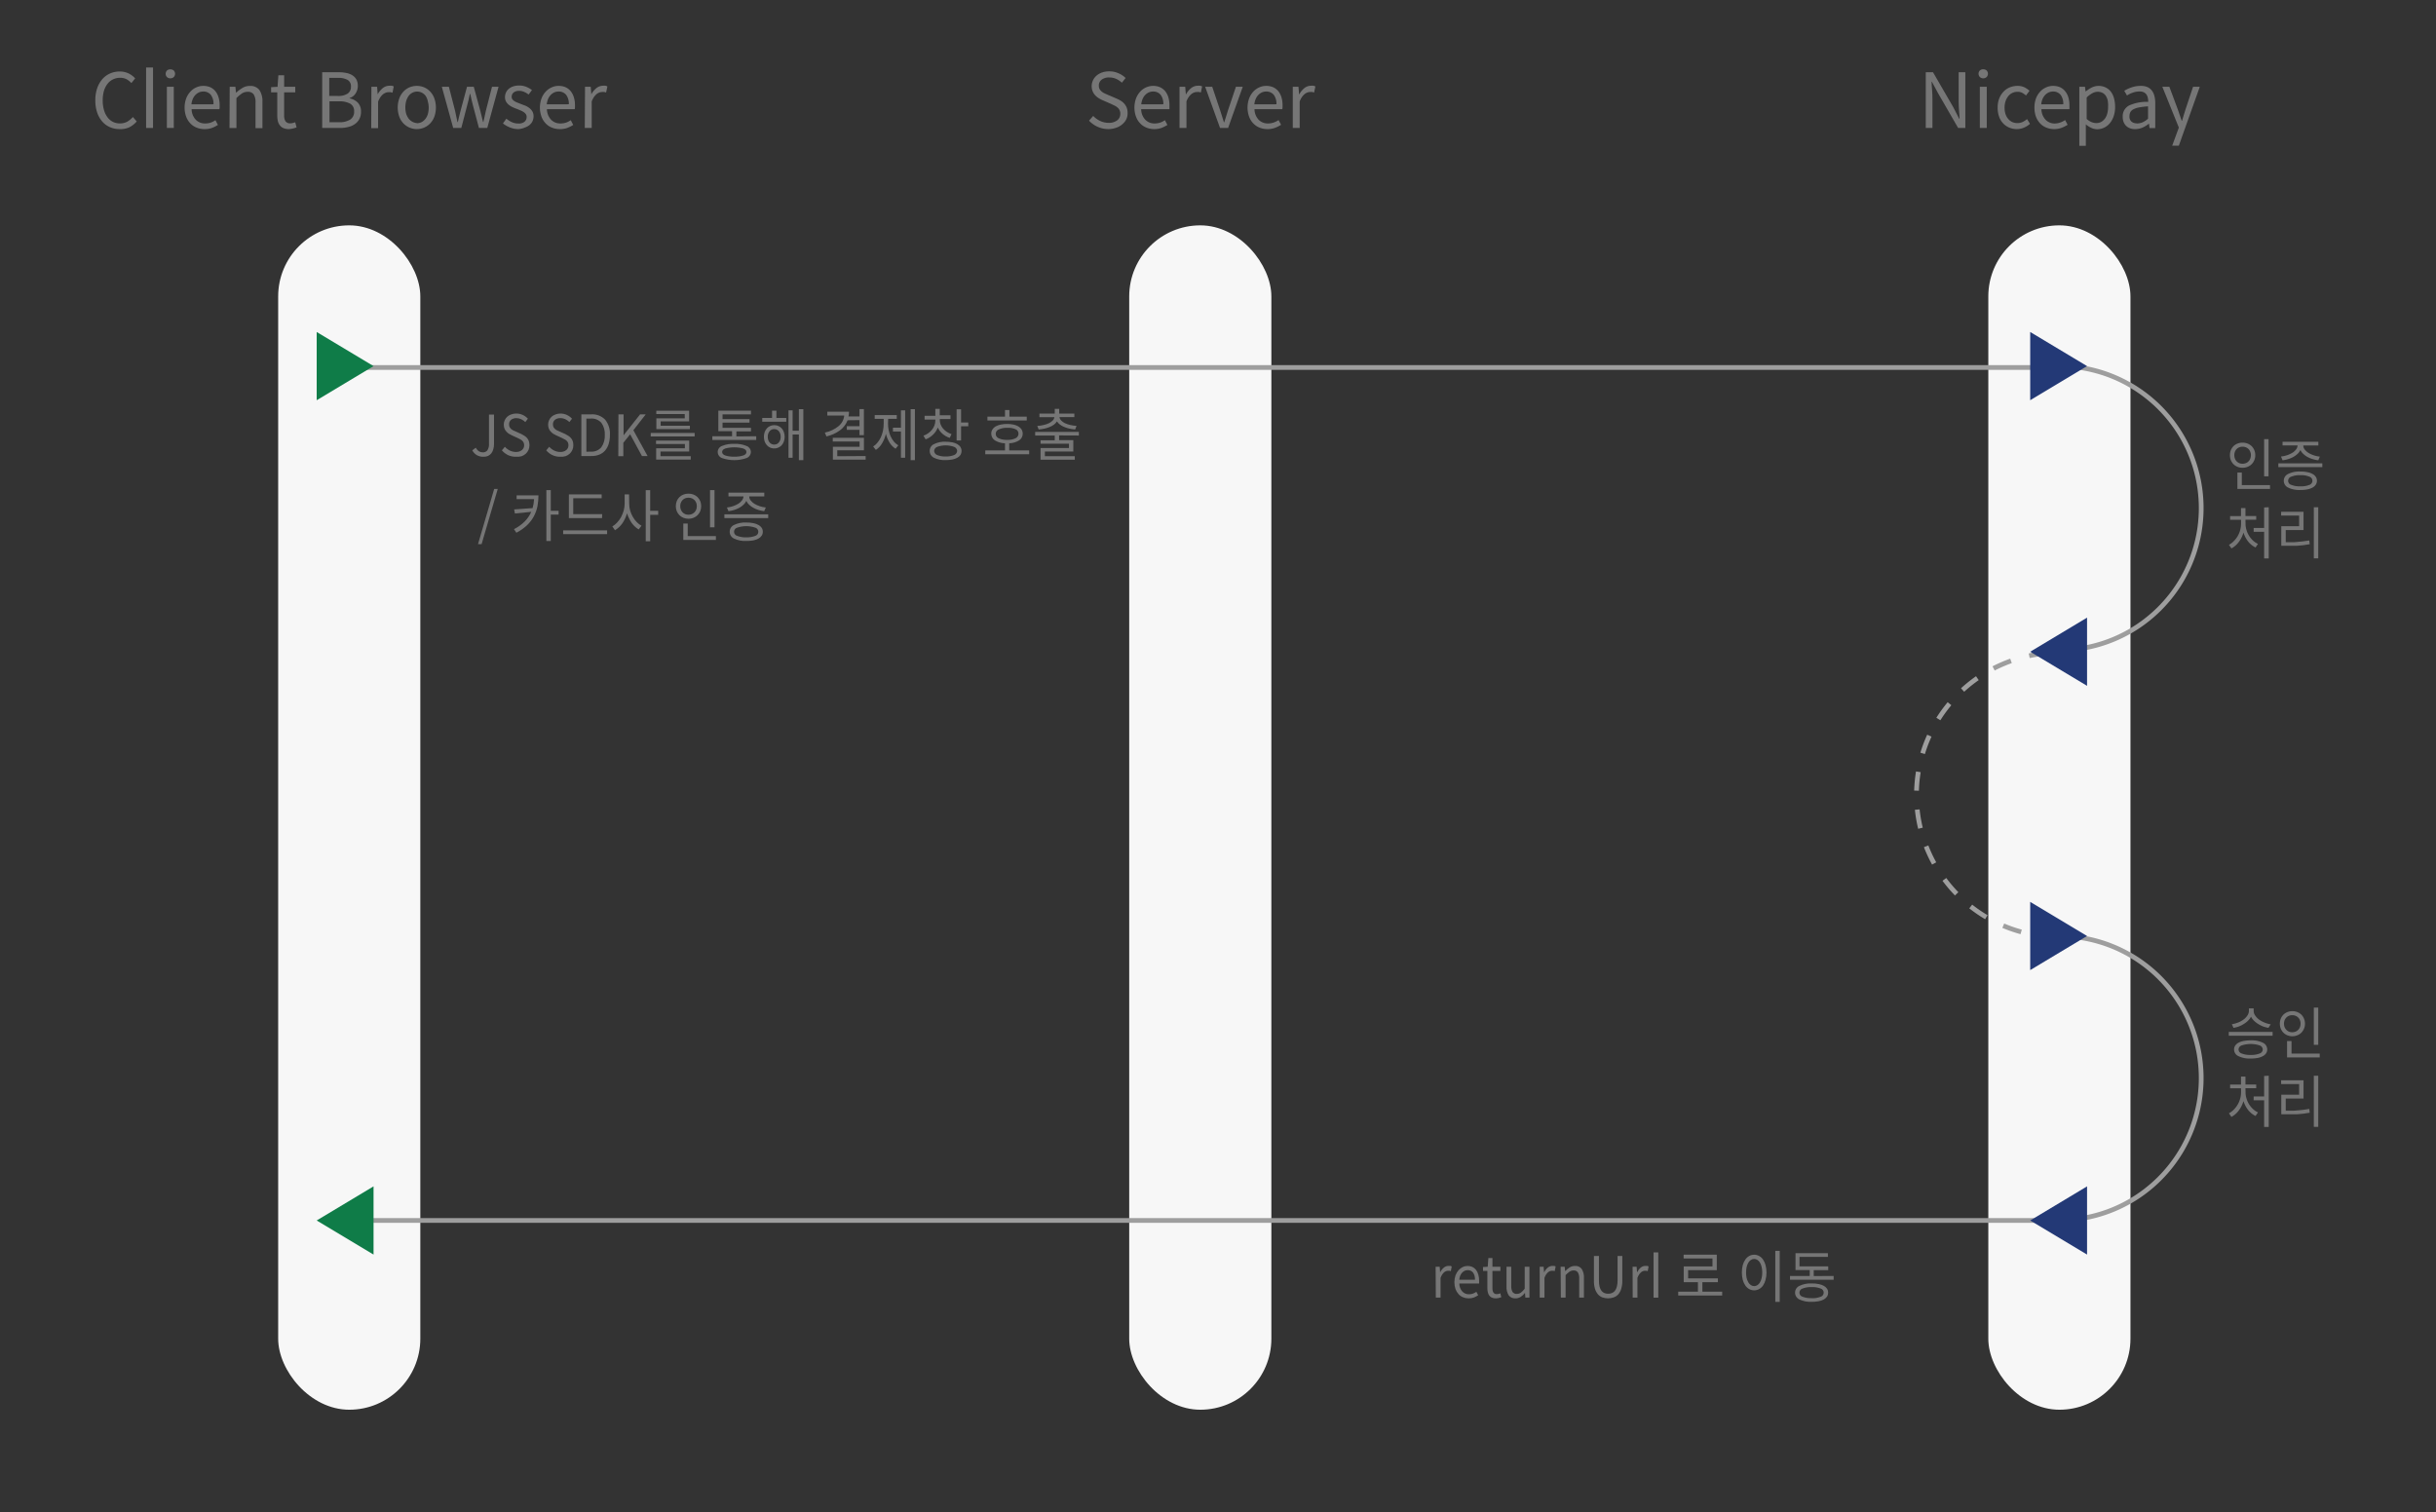<?xml version="1.0" encoding="utf-8"?>
<svg id="_迹_1" data-name="卵迹_1" viewBox="97.163 17.75 514.11 319.17" xmlns="http://www.w3.org/2000/svg">
  <rect x="97.163" y="17.75" width="514.11" height="319.17" fill="#333333" stroke="none"/>
  <defs>
    <style>.cls-1{fill:#f7f7f7;}.cls-2{fill:#767676;}.cls-3,.cls-4{fill:none;stroke:#9e9e9e;stroke-miterlimit:10;}.cls-4{stroke-dasharray:4;}.cls-5{fill:#233976;}.cls-6{fill:#0f7c48;}</style>
  </defs>
  <title>비대면 플랫폼 웹메뉴얼_outline</title>
  <rect class="cls-1" x="155.87" y="65.32" width="30" height="250" rx="15"/>
  <rect class="cls-1" x="335.48" y="65.32" width="30" height="250" rx="15"/>
  <rect class="cls-1" x="516.79" y="65.32" width="30" height="250" rx="15"/>
  <path d="M331.08,45A5.6,5.6,0,0,1,327,43.22l.88-1a4.92,4.92,0,0,0,1.49,1.07,4.18,4.18,0,0,0,1.76.39,2.83,2.83,0,0,0,1.81-.53,1.68,1.68,0,0,0,.66-1.39,1.61,1.61,0,0,0-.16-.76,1.68,1.68,0,0,0-.41-.54,2.78,2.78,0,0,0-.62-.41l-.77-.37-1.69-.74a5,5,0,0,1-.83-.42,3.45,3.45,0,0,1-.77-.61,2.65,2.65,0,0,1-.57-.85,2.8,2.8,0,0,1-.22-1.12,2.9,2.9,0,0,1,.28-1.25,3,3,0,0,1,.77-1,3.5,3.5,0,0,1,1.17-.65,4.42,4.42,0,0,1,1.48-.23,4.61,4.61,0,0,1,1.94.4,4.74,4.74,0,0,1,1.52,1l-.79,1a4.38,4.38,0,0,0-1.2-.81,3.51,3.51,0,0,0-1.47-.3,2.52,2.52,0,0,0-1.6.47,1.53,1.53,0,0,0-.59,1.26,1.56,1.56,0,0,0,.17.74,2,2,0,0,0,.45.52,2.8,2.8,0,0,0,.63.39l.68.3,1.68.72a7.86,7.86,0,0,1,1,.5,3.35,3.35,0,0,1,.76.64,2.81,2.81,0,0,1,.52.85,3.35,3.35,0,0,1,.18,1.15,3,3,0,0,1-.28,1.3A3.38,3.38,0,0,1,334,44a3.67,3.67,0,0,1-1.26.71A5.05,5.05,0,0,1,331.08,45Z" style="fill: rgb(118, 118, 118);"/>
  <path d="M340.74,45a4.33,4.33,0,0,1-1.62-.31,3.63,3.63,0,0,1-1.32-.89,4,4,0,0,1-.89-1.43,5.69,5.69,0,0,1,0-3.82,4.47,4.47,0,0,1,.87-1.44,3.73,3.73,0,0,1,1.26-.91,3.48,3.48,0,0,1,1.47-.32,3.57,3.57,0,0,1,1.47.28,3.08,3.08,0,0,1,1.09.83,3.94,3.94,0,0,1,.67,1.29,5.83,5.83,0,0,1,.23,1.68c0,.16,0,.31,0,.45s0,.27,0,.38H338a3.33,3.33,0,0,0,.85,2.21,2.68,2.68,0,0,0,2,.81,3.57,3.57,0,0,0,1.16-.18,4,4,0,0,0,1-.51l.53,1a6.65,6.65,0,0,1-1.28.64A4.44,4.44,0,0,1,340.74,45Zm1.94-5.24a3.09,3.09,0,0,0-.57-2,2,2,0,0,0-1.59-.69,2.25,2.25,0,0,0-.89.18,2.37,2.37,0,0,0-.76.53,2.73,2.73,0,0,0-.56.85,3.67,3.67,0,0,0-.29,1.14Z" style="fill: rgb(118, 118, 118);"/>
  <path d="M346.1,36.07h1.2l.13,1.58h.05a4.24,4.24,0,0,1,1.09-1.32,2.22,2.22,0,0,1,1.37-.48,2.47,2.47,0,0,1,.5,0,1.16,1.16,0,0,1,.43.15l-.27,1.28a3.11,3.11,0,0,0-.4-.11,2.68,2.68,0,0,0-.45,0,1.74,1.74,0,0,0-.57.11,2,2,0,0,0-.58.33,2.85,2.85,0,0,0-.56.62,3.6,3.6,0,0,0-.48.94v5.59H346.1Z" style="fill: rgb(118, 118, 118);"/>
  <path d="M351.51,36.07H353L354.66,41c.14.43.27.86.41,1.3s.27.86.4,1.26h.07l.4-1.26c.14-.44.27-.87.4-1.3L358,36.07h1.44l-3.09,8.69h-1.7Z" style="fill: rgb(118, 118, 118);"/>
  <path d="M364.61,45a4.33,4.33,0,0,1-1.62-.31,3.63,3.63,0,0,1-1.32-.89,4,4,0,0,1-.89-1.43,5.69,5.69,0,0,1,0-3.82,4.47,4.47,0,0,1,.87-1.44,3.83,3.83,0,0,1,1.26-.91,3.48,3.48,0,0,1,1.47-.32,3.54,3.54,0,0,1,1.47.28,3.08,3.08,0,0,1,1.09.83,3.94,3.94,0,0,1,.67,1.29,5.51,5.51,0,0,1,.23,1.68c0,.16,0,.31,0,.45a3.22,3.22,0,0,1-.05.38h-5.87a3.33,3.33,0,0,0,.85,2.21,2.68,2.68,0,0,0,2,.81A3.57,3.57,0,0,0,366,43.6a4,4,0,0,0,1-.51l.53,1a6.65,6.65,0,0,1-1.28.64A4.44,4.44,0,0,1,364.61,45Zm1.94-5.24a3.09,3.09,0,0,0-.57-2,2,2,0,0,0-1.59-.69,2.25,2.25,0,0,0-.89.18,2.48,2.48,0,0,0-.76.53,2.73,2.73,0,0,0-.56.85,3.67,3.67,0,0,0-.29,1.14Z" style="fill: rgb(118, 118, 118);"/>
  <path d="M370,36.07h1.2l.13,1.58h.05a4.38,4.38,0,0,1,1.09-1.32,2.22,2.22,0,0,1,1.37-.48,2.47,2.47,0,0,1,.5,0,1.16,1.16,0,0,1,.43.15l-.27,1.28a3.11,3.11,0,0,0-.4-.11,2.68,2.68,0,0,0-.45,0,1.74,1.74,0,0,0-.57.11,2,2,0,0,0-.58.33,2.85,2.85,0,0,0-.56.62,3.93,3.93,0,0,0-.48.94v5.59H370Z" style="fill: rgb(118, 118, 118);"/>
  <path d="M503.59,33h1.53l4.28,7.39,1.24,2.42h.08c0-.6-.08-1.22-.12-1.85s-.07-1.26-.07-1.86V33h1.41V44.76h-1.52l-4.27-7.4L504.88,35h-.06c0,.6.07,1.2.11,1.81S505,38,505,38.61v6.15h-1.41Z" style="fill: rgb(118, 118, 118);"/>
  <path d="M515.75,34.28A1,1,0,0,1,515,34a1,1,0,0,1,0-1.37,1,1,0,0,1,.72-.25,1.05,1.05,0,0,1,.72.25,1,1,0,0,1,0,1.37A1,1,0,0,1,515.75,34.28ZM515,36.07h1.46v8.69H515Z" style="fill: rgb(118, 118, 118);"/>
  <path d="M522.84,45a4.24,4.24,0,0,1-1.61-.31,3.64,3.64,0,0,1-1.3-.89,3.89,3.89,0,0,1-.86-1.42,5.47,5.47,0,0,1-.31-1.93,5.07,5.07,0,0,1,.34-1.93,4.4,4.4,0,0,1,.92-1.44,3.73,3.73,0,0,1,1.33-.9,4.33,4.33,0,0,1,1.6-.3,3.32,3.32,0,0,1,1.47.3,5.17,5.17,0,0,1,1.07.73l-.75,1a4.2,4.2,0,0,0-.8-.57,2.06,2.06,0,0,0-.94-.21,2.47,2.47,0,0,0-2,.92,3.47,3.47,0,0,0-.57,1.06,4.17,4.17,0,0,0-.21,1.36,4.46,4.46,0,0,0,.2,1.36,3.08,3.08,0,0,0,.55,1,2.63,2.63,0,0,0,.85.67,2.72,2.72,0,0,0,2.21,0,4.19,4.19,0,0,0,.93-.62l.63,1a4.33,4.33,0,0,1-1.3.82A3.86,3.86,0,0,1,522.84,45Z" style="fill: rgb(118, 118, 118);"/>
  <path d="M530.68,45a4.42,4.42,0,0,1-1.63-.31,3.63,3.63,0,0,1-1.32-.89,4.19,4.19,0,0,1-.89-1.43,5.86,5.86,0,0,1,0-3.82,4.32,4.32,0,0,1,.88-1.44,3.63,3.63,0,0,1,1.26-.91,3.41,3.41,0,0,1,1.46-.32,3.62,3.62,0,0,1,1.48.28A3,3,0,0,1,533,37a3.78,3.78,0,0,1,.68,1.29,5.83,5.83,0,0,1,.23,1.68c0,.16,0,.31,0,.45a3.22,3.22,0,0,1,0,.38H528a3.33,3.33,0,0,0,.86,2.21,2.66,2.66,0,0,0,2,.81A3.59,3.59,0,0,0,532,43.6a4.17,4.17,0,0,0,1-.51l.53,1a7.28,7.28,0,0,1-1.28.64A4.47,4.47,0,0,1,530.68,45Zm1.93-5.24a3.09,3.09,0,0,0-.57-2,2,2,0,0,0-1.59-.69,2.28,2.28,0,0,0-.89.18,2.61,2.61,0,0,0-.76.53,2.92,2.92,0,0,0-.56.85,3.67,3.67,0,0,0-.28,1.14Z" style="fill: rgb(118, 118, 118);"/>
  <path d="M536,36.07h1.19l.13,1h0a8.32,8.32,0,0,1,1.3-.85,3.37,3.37,0,0,1,2.95,0,3.13,3.13,0,0,1,1.09.89,4.17,4.17,0,0,1,.66,1.39,6.94,6.94,0,0,1,.23,1.83,5.85,5.85,0,0,1-.32,2,4.55,4.55,0,0,1-.83,1.47,3.48,3.48,0,0,1-1.2.91,3.36,3.36,0,0,1-1.43.32,2.9,2.9,0,0,1-1.2-.27,4.91,4.91,0,0,1-1.2-.76l0,1.53v3H536Zm3.58,7.66a2.26,2.26,0,0,0,1-.23,2.43,2.43,0,0,0,.79-.68,3.1,3.1,0,0,0,.52-1.08,5.38,5.38,0,0,0,.18-1.45A6.57,6.57,0,0,0,542,39a3.24,3.24,0,0,0-.4-1,1.85,1.85,0,0,0-.71-.65,2.23,2.23,0,0,0-1-.23,2.39,2.39,0,0,0-1.13.3,5.79,5.79,0,0,0-1.21.9v4.54a3.56,3.56,0,0,0,1.15.71A2.72,2.72,0,0,0,539.62,43.73Z" style="fill: rgb(118, 118, 118);"/>
  <path d="M547.68,45a2.7,2.7,0,0,1-1-.18,2.26,2.26,0,0,1-.8-.5,2.33,2.33,0,0,1-.53-.8,2.74,2.74,0,0,1-.19-1.06A2.52,2.52,0,0,1,546.54,40a9,9,0,0,1,4-.75,4.47,4.47,0,0,0-.08-.82,2,2,0,0,0-.28-.7,1.46,1.46,0,0,0-.55-.49,1.94,1.94,0,0,0-.88-.18,4.3,4.3,0,0,0-1.48.25,4.88,4.88,0,0,0-1.21.6l-.58-1a7.85,7.85,0,0,1,1.53-.71,5.79,5.79,0,0,1,2-.32,3.37,3.37,0,0,1,1.36.25,2.41,2.41,0,0,1,.93.73,3.21,3.21,0,0,1,.54,1.13,5.48,5.48,0,0,1,.18,1.45v5.35h-1.2l-.13-.95h0a5.62,5.62,0,0,1-1.35.84A3.87,3.87,0,0,1,547.68,45Zm.42-1.19a3.16,3.16,0,0,0,1.2-.22,4.32,4.32,0,0,0,1.2-.79V40.2a14.92,14.92,0,0,0-1.91.23,4.05,4.05,0,0,0-1.21.41,1.4,1.4,0,0,0-.62.61,1.91,1.91,0,0,0-.18.86,1.36,1.36,0,0,0,.43,1.11A1.65,1.65,0,0,0,548.1,43.78Z" style="fill: rgb(118, 118, 118);"/>
  <path d="M555.6,48.5,557,44.68l-3.48-8.61H555l1.77,4.74c.13.37.27.77.41,1.2l.42,1.23h.08l.37-1.23.37-1.2L560,36.07h1.42L557,48.5Z" style="fill: rgb(118, 118, 118);"/>
  <path d="M122.36,45a5,5,0,0,1-2-.41,4.51,4.51,0,0,1-1.62-1.19,5.68,5.68,0,0,1-1.08-1.92,8,8,0,0,1-.38-2.55,7.76,7.76,0,0,1,.39-2.55,5.8,5.8,0,0,1,1.09-1.92,4.59,4.59,0,0,1,1.65-1.21,5,5,0,0,1,2.07-.41,4.17,4.17,0,0,1,1,.12,4.93,4.93,0,0,1,.89.32,4.81,4.81,0,0,1,.73.47,4.4,4.4,0,0,1,.59.54l-.8,1a4.1,4.1,0,0,0-1-.81,2.92,2.92,0,0,0-1.35-.31,3.46,3.46,0,0,0-1.52.33,3.28,3.28,0,0,0-1.16.94,4.51,4.51,0,0,0-.76,1.5,7.14,7.14,0,0,0-.26,2,7.23,7.23,0,0,0,.26,2,4.56,4.56,0,0,0,.72,1.52,3.2,3.2,0,0,0,1.15,1,3.27,3.27,0,0,0,1.52.34,3.19,3.19,0,0,0,1.5-.35,5,5,0,0,0,1.22-1l.81.93a5,5,0,0,1-1.57,1.24A4.5,4.5,0,0,1,122.36,45Z" style="fill: rgb(118, 118, 118);"/>
  <path d="M128,44.76V32h1.46V44.76Z" style="fill: rgb(118, 118, 118);"/>
  <path d="M133.12,34.28a1,1,0,0,1-.72-.27,1,1,0,0,1,0-1.37,1,1,0,0,1,.72-.25,1.07,1.07,0,0,1,.72.25,1,1,0,0,1,0,1.37A1,1,0,0,1,133.12,34.28Zm-.74,1.79h1.46v8.69h-1.46Z" style="fill: rgb(118, 118, 118);"/>
  <path d="M140.28,45a4.4,4.4,0,0,1-1.62-.31,3.63,3.63,0,0,1-1.32-.89,4.19,4.19,0,0,1-.89-1.43,5.69,5.69,0,0,1,0-3.82,4.32,4.32,0,0,1,.88-1.44,3.69,3.69,0,0,1,1.25-.91,3.48,3.48,0,0,1,1.47-.32,3.62,3.62,0,0,1,1.48.28,3,3,0,0,1,1.08.83,3.76,3.76,0,0,1,.67,1.29,5.5,5.5,0,0,1,.24,1.68c0,.16,0,.31,0,.45a3.22,3.22,0,0,1-.05.38h-5.87a3.33,3.33,0,0,0,.86,2.21,2.66,2.66,0,0,0,2,.81,3.59,3.59,0,0,0,1.17-.18,4.17,4.17,0,0,0,1-.51l.52,1a6.65,6.65,0,0,1-1.28.64A4.44,4.44,0,0,1,140.28,45Zm1.94-5.24a3.09,3.09,0,0,0-.57-2,2,2,0,0,0-1.59-.69,2.25,2.25,0,0,0-.89.18,2.61,2.61,0,0,0-.76.53,2.92,2.92,0,0,0-.56.85,4,4,0,0,0-.29,1.14Z" style="fill: rgb(118, 118, 118);"/>
  <path d="M145.64,36.07h1.2l.13,1.25H147a7.93,7.93,0,0,1,1.32-1,2.91,2.91,0,0,1,1.59-.43,2.34,2.34,0,0,1,2,.86,4.28,4.28,0,0,1,.64,2.54v5.51h-1.46V39.45a3.11,3.11,0,0,0-.39-1.78,1.45,1.45,0,0,0-1.26-.54,2.26,2.26,0,0,0-1.2.33,8.23,8.23,0,0,0-1.18,1v6.31h-1.46Z" style="fill: rgb(118, 118, 118);"/>
  <path d="M158.16,45a2.9,2.9,0,0,1-1.18-.21,1.8,1.8,0,0,1-.76-.59,2.47,2.47,0,0,1-.42-.91,5.38,5.38,0,0,1-.12-1.19V37.25h-1.3v-1.1l1.36-.08.17-2.43h1.22v2.43h2.35v1.18h-2.35V42.1a2.26,2.26,0,0,0,.29,1.25,1.17,1.17,0,0,0,1.06.43,1.86,1.86,0,0,0,.49-.07l.5-.15.29,1.09c-.25.08-.51.16-.79.22A3.9,3.9,0,0,1,158.16,45Z" style="fill: rgb(118, 118, 118);"/>
  <path d="M165.16,33h3.49a7.6,7.6,0,0,1,1.64.16,3.75,3.75,0,0,1,1.27.5,2.53,2.53,0,0,1,.83.89,2.79,2.79,0,0,1,.29,1.31,2.84,2.84,0,0,1-.45,1.58,2.31,2.31,0,0,1-1.27,1v.08a3.22,3.22,0,0,1,1.72.9,2.62,2.62,0,0,1,.67,1.9,3.29,3.29,0,0,1-.32,1.51,3,3,0,0,1-.92,1.07,3.85,3.85,0,0,1-1.4.64,6.83,6.83,0,0,1-1.8.22h-3.75Zm3.23,5a3.53,3.53,0,0,0,2.18-.52,1.68,1.68,0,0,0,.66-1.41,1.54,1.54,0,0,0-.7-1.45,3.94,3.94,0,0,0-2.07-.43h-1.81V38Zm.31,5.55a4.27,4.27,0,0,0,2.36-.55,1.94,1.94,0,0,0,.84-1.75,1.76,1.76,0,0,0-.82-1.61,4.69,4.69,0,0,0-2.38-.5h-2v4.41Z" style="fill: rgb(118, 118, 118);"/>
  <path d="M175.55,36.07h1.2l.12,1.58h0a4.4,4.4,0,0,1,1.1-1.32,2.22,2.22,0,0,1,1.37-.48,2.47,2.47,0,0,1,.5,0,1.12,1.12,0,0,1,.42.15L180,37.32a2.73,2.73,0,0,0-.4-.11,2.48,2.48,0,0,0-.45,0,1.64,1.64,0,0,0-.56.11,2.05,2.05,0,0,0-.59.33,3.13,3.13,0,0,0-.56.62,4.34,4.34,0,0,0-.48.94v5.59h-1.45Z" style="fill: rgb(118, 118, 118);"/>
  <path d="M185.13,45a4,4,0,0,1-1.53-.31,3.88,3.88,0,0,1-1.29-.89,4.07,4.07,0,0,1-.88-1.42,5.81,5.81,0,0,1,0-3.86,4.16,4.16,0,0,1,.88-1.44,3.77,3.77,0,0,1,1.29-.9,4.05,4.05,0,0,1,3.06,0,3.77,3.77,0,0,1,1.29.9,4.16,4.16,0,0,1,.88,1.44,5.81,5.81,0,0,1,0,3.86,4.07,4.07,0,0,1-.88,1.42,3.88,3.88,0,0,1-1.29.89A4,4,0,0,1,185.13,45Zm0-1.24a2.28,2.28,0,0,0,1-.23,2.45,2.45,0,0,0,.8-.67,3,3,0,0,0,.52-1,5,5,0,0,0,0-2.72A3.18,3.18,0,0,0,187,38a2.26,2.26,0,0,0-.8-.68,2.16,2.16,0,0,0-1-.24,2.19,2.19,0,0,0-1,.24,2.26,2.26,0,0,0-.8.68,3.87,3.87,0,0,0-.51,1.06,5.23,5.23,0,0,0,0,2.72,3.67,3.67,0,0,0,.51,1,2.45,2.45,0,0,0,.8.67A2.31,2.31,0,0,0,185.13,43.73Z" style="fill: rgb(118, 118, 118);"/>
  <path d="M190.41,36.07h1.49l1.29,5c.09.42.18.83.26,1.23s.17.8.26,1.21h.08c.09-.41.19-.81.28-1.22s.19-.81.31-1.22l1.34-5h1.43l1.36,5,.3,1.23.3,1.21h.07c.09-.41.19-.81.27-1.21l.27-1.23,1.28-5h1.38L200,44.76h-1.76L197,40.07c-.12-.4-.22-.81-.31-1.22s-.18-.83-.28-1.28h-.08c-.1.45-.19.88-.28,1.29s-.2.83-.32,1.24l-1.21,4.66h-1.71Z" style="fill: rgb(118, 118, 118);"/>
  <path d="M206.55,45a4.66,4.66,0,0,1-1.77-.35,5.51,5.51,0,0,1-1.47-.85l.72-1a5.22,5.22,0,0,0,1.17.74,3.3,3.3,0,0,0,1.4.28,1.8,1.8,0,0,0,1.29-.4,1.29,1.29,0,0,0,.42-1,1,1,0,0,0-.17-.58,1.91,1.91,0,0,0-.46-.43,3.21,3.21,0,0,0-.64-.34l-.71-.3a8,8,0,0,1-.92-.37,3.67,3.67,0,0,1-.83-.5,2.49,2.49,0,0,1-.61-.69,1.88,1.88,0,0,1-.23-.95,2.27,2.27,0,0,1,.78-1.74,2.73,2.73,0,0,1,.95-.53,3.79,3.79,0,0,1,1.26-.19,3.85,3.85,0,0,1,1.5.28,5.3,5.3,0,0,1,1.2.68l-.7.94a5.35,5.35,0,0,0-.94-.55,2.42,2.42,0,0,0-1.06-.22,1.72,1.72,0,0,0-1.2.37,1.17,1.17,0,0,0-.38.88.85.85,0,0,0,.16.54,1.46,1.46,0,0,0,.43.38,3.17,3.17,0,0,0,.61.31l.72.28,1,.38a4,4,0,0,1,.85.51,2.59,2.59,0,0,1,.61.71,2.09,2.09,0,0,1,.24,1,2.46,2.46,0,0,1-.21,1,2.17,2.17,0,0,1-.6.81,3.1,3.1,0,0,1-1,.56A4,4,0,0,1,206.55,45Z" style="fill: rgb(118, 118, 118);"/>
  <path d="M215.27,45a4.4,4.4,0,0,1-1.62-.31,3.63,3.63,0,0,1-1.32-.89,4.19,4.19,0,0,1-.89-1.43,5.69,5.69,0,0,1,0-3.82,4.32,4.32,0,0,1,.88-1.44,3.63,3.63,0,0,1,1.26-.91,3.41,3.41,0,0,1,1.46-.32,3.62,3.62,0,0,1,1.48.28,3,3,0,0,1,1.08.83,3.76,3.76,0,0,1,.67,1.29,5.5,5.5,0,0,1,.24,1.68c0,.16,0,.31,0,.45a3.22,3.22,0,0,1-.05.38h-5.87a3.33,3.33,0,0,0,.86,2.21,2.66,2.66,0,0,0,2,.81,3.59,3.59,0,0,0,1.17-.18,4.17,4.17,0,0,0,1-.51l.52,1a6.65,6.65,0,0,1-1.28.64A4.44,4.44,0,0,1,215.27,45Zm1.94-5.24a3.09,3.09,0,0,0-.57-2,2,2,0,0,0-1.59-.69,2.25,2.25,0,0,0-.89.18,2.61,2.61,0,0,0-.76.53,2.92,2.92,0,0,0-.56.85,4,4,0,0,0-.29,1.14Z" style="fill: rgb(118, 118, 118);"/>
  <path d="M220.63,36.07h1.2l.13,1.58h0a4.26,4.26,0,0,1,1.1-1.32,2.19,2.19,0,0,1,1.36-.48,2.57,2.57,0,0,1,.51,0,1.18,1.18,0,0,1,.42.15l-.27,1.28a2.73,2.73,0,0,0-.4-.11,2.68,2.68,0,0,0-.45,0,1.74,1.74,0,0,0-.57.11,2.14,2.14,0,0,0-.58.33,3.13,3.13,0,0,0-.56.62,4.34,4.34,0,0,0-.48.94v5.59h-1.46Z" style="fill: rgb(118, 118, 118);"/>
  <path class="cls-2" d="M573.13,113.83a2.65,2.65,0,0,1-.21,1.07,2.49,2.49,0,0,1-1.41,1.39,2.91,2.91,0,0,1-1.07.2,2.77,2.77,0,0,1-1.05-.2,2.45,2.45,0,0,1-.85-.55,2.69,2.69,0,0,1-.56-.84,2.83,2.83,0,0,1-.2-1.07,2.87,2.87,0,0,1,.2-1.07,2.69,2.69,0,0,1,.56-.84,2.57,2.57,0,0,1,.85-.54,2.76,2.76,0,0,1,1.05-.19,2.9,2.9,0,0,1,1.07.19,2.68,2.68,0,0,1,.85.54,2.53,2.53,0,0,1,.56.84A2.69,2.69,0,0,1,573.13,113.83Zm-4.42,0a2,2,0,0,0,.13.73,1.54,1.54,0,0,0,.36.57,1.64,1.64,0,0,0,.55.38,1.93,1.93,0,0,0,.69.13,2,2,0,0,0,.7-.13,1.73,1.73,0,0,0,.57-.38,1.68,1.68,0,0,0,.36-.57,2,2,0,0,0,.14-.73,1.81,1.81,0,0,0-.14-.72,1.68,1.68,0,0,0-.36-.57,1.7,1.7,0,0,0-.57-.37,1.78,1.78,0,0,0-.7-.13,1.73,1.73,0,0,0-.69.13,1.62,1.62,0,0,0-.55.37,1.54,1.54,0,0,0-.36.57A1.81,1.81,0,0,0,568.71,113.83Zm7.53,6.32v.8h-6.88V117.5h.93v2.65Zm-.31-1.85H575v-7.86h.93Z"/>
  <path class="cls-2" d="M587.28,115.55v.8H578v-.8Zm-8.72-1.44a5.57,5.57,0,0,0,1.3-.28,5.67,5.67,0,0,0,1.11-.51,2.92,2.92,0,0,0,.77-.7,1.51,1.51,0,0,0,.32-.85h-3.17V111h7.55v.79h-3.18a1.43,1.43,0,0,0,.31.85,3.14,3.14,0,0,0,.78.7,5.41,5.41,0,0,0,1.11.51,5.57,5.57,0,0,0,1.3.28l-.33.78a7.15,7.15,0,0,1-1.22-.26,5.33,5.33,0,0,1-1.09-.46,4.45,4.45,0,0,1-.87-.64,2.55,2.55,0,0,1-.59-.81,2.75,2.75,0,0,1-.6.81,4.52,4.52,0,0,1-.88.64,5.24,5.24,0,0,1-1.08.46,7,7,0,0,1-1.21.26Zm4.08,3.17a7.07,7.07,0,0,1,1.46.13,3.55,3.55,0,0,1,1.1.38,1.83,1.83,0,0,1,.7.61,1.45,1.45,0,0,1,.24.83,1.47,1.47,0,0,1-.24.83,1.94,1.94,0,0,1-.7.62,3.83,3.83,0,0,1-1.1.38,7.9,7.9,0,0,1-1.46.12,5.46,5.46,0,0,1-2.56-.5,1.58,1.58,0,0,1-.93-1.45,1.56,1.56,0,0,1,.93-1.44A5.33,5.33,0,0,1,582.64,117.28Zm0,3.13a4.78,4.78,0,0,0,1.89-.3.91.91,0,0,0,0-1.75,4.58,4.58,0,0,0-1.89-.31,4.53,4.53,0,0,0-1.88.31.9.9,0,0,0,0,1.75A4.72,4.72,0,0,0,582.64,120.41Z"/>
  <path class="cls-2" d="M571.08,128.31a4.23,4.23,0,0,0,.2,1.32,4.92,4.92,0,0,0,1.37,2.22,4.05,4.05,0,0,0,1.05.71l-.51.75a4.37,4.37,0,0,1-1.55-1.24,5.9,5.9,0,0,1-1-1.9,6.11,6.11,0,0,1-1,2,4.64,4.64,0,0,1-1.54,1.34l-.53-.76a4.16,4.16,0,0,0,1-.75,5.21,5.21,0,0,0,1.37-2.33,4.92,4.92,0,0,0,.19-1.37v-.83h-2.31v-.79h2.3V125h.94v1.67h2.27v.79h-2.27Zm4.89-3.49v10.8H575V130h-2.21v-.8H575v-4.33Z"/>
  <path class="cls-2" d="M579.56,132.2l1.23,0c.4,0,.81,0,1.21-.06l1.23-.12c.42-.05.85-.11,1.3-.19l.09.8c-.46.08-.91.15-1.34.2l-1.27.12-1.25,0c-.42,0-.85,0-1.29,0h-.85v-4.13h3.77v-2.24h-3.8v-.8h4.73v3.85h-3.76Zm6.86-7.38v10.79h-.93V124.82Z"/>
  <path class="cls-2" d="M576.79,235.57v.8h-9.25v-.8Zm-.88-.86a6,6,0,0,1-1.16-.3,6.37,6.37,0,0,1-1-.51,5,5,0,0,1-.89-.69,3.41,3.41,0,0,1-.63-.85,3.28,3.28,0,0,1-.64.85,4.7,4.7,0,0,1-.89.69,5.68,5.68,0,0,1-1,.51,6.1,6.1,0,0,1-1.17.3l-.34-.76a6.72,6.72,0,0,0,1.33-.37,4.62,4.62,0,0,0,1.16-.64,3.21,3.21,0,0,0,.8-.85,1.76,1.76,0,0,0,.31-1v-.48h1v.48a1.72,1.72,0,0,0,.31,1,3.45,3.45,0,0,0,.81.86,5.17,5.17,0,0,0,1.16.64,6,6,0,0,0,1.32.38Zm-3.74,2.64a5.49,5.49,0,0,1,2.56.5,1.55,1.55,0,0,1,.92,1.42,1.41,1.41,0,0,1-.24.82,1.86,1.86,0,0,1-.69.6,3.76,3.76,0,0,1-1.09.38,8.06,8.06,0,0,1-1.46.12,5.45,5.45,0,0,1-2.58-.5,1.54,1.54,0,0,1-.93-1.42,1.38,1.38,0,0,1,.24-.81,2,2,0,0,1,.69-.61,4,4,0,0,1,1.11-.37A8,8,0,0,1,572.17,237.35Zm0,3.08a4.76,4.76,0,0,0,1.88-.3.93.93,0,0,0,.66-.86.94.94,0,0,0-.66-.85,6.1,6.1,0,0,0-3.78,0,.94.94,0,0,0-.67.85.92.92,0,0,0,.67.86A4.8,4.8,0,0,0,572.17,240.43Z"/>
  <path class="cls-2" d="M583.62,233.83a2.65,2.65,0,0,1-.21,1.07,2.69,2.69,0,0,1-.56.84,2.49,2.49,0,0,1-.86.55,2.82,2.82,0,0,1-1.06.2,2.77,2.77,0,0,1-1-.2,2.45,2.45,0,0,1-.85-.55,2.53,2.53,0,0,1-.56-.84,2.83,2.83,0,0,1-.2-1.07,2.87,2.87,0,0,1,.2-1.07,2.53,2.53,0,0,1,.56-.84,2.57,2.57,0,0,1,.85-.54,2.76,2.76,0,0,1,1-.19,2.81,2.81,0,0,1,1.06.19,2.62,2.62,0,0,1,.86.54,2.68,2.68,0,0,1,.77,1.91Zm-4.43,0a2.2,2.2,0,0,0,.13.73,1.7,1.7,0,0,0,.37.57,1.64,1.64,0,0,0,.55.38,1.93,1.93,0,0,0,.69.13,2,2,0,0,0,.7-.13,1.68,1.68,0,0,0,.56-.38,1.56,1.56,0,0,0,.37-.57,2,2,0,0,0,.13-.73,1.81,1.81,0,0,0-.13-.72,1.56,1.56,0,0,0-.37-.57,1.66,1.66,0,0,0-.56-.37,1.82,1.82,0,0,0-.7-.13,1.73,1.73,0,0,0-.69.13,1.62,1.62,0,0,0-.55.37,1.7,1.7,0,0,0-.37.57A2,2,0,0,0,579.19,233.83Zm7.54,6.32v.8h-6.89V237.5h.94v2.65Zm-.31-1.85h-.93v-7.86h.93Z"/>
  <path class="cls-2" d="M571.08,248.31a4.23,4.23,0,0,0,.2,1.32,4.92,4.92,0,0,0,1.37,2.22,4.05,4.05,0,0,0,1.05.71l-.51.75a4.37,4.37,0,0,1-1.55-1.24,5.9,5.9,0,0,1-1-1.9,6.11,6.11,0,0,1-1,2,4.64,4.64,0,0,1-1.54,1.34l-.53-.76a4.16,4.16,0,0,0,1-.75,5.21,5.21,0,0,0,1.37-2.33,4.92,4.92,0,0,0,.19-1.37v-.83h-2.31v-.79h2.3V245h.94v1.67h2.27v.79h-2.27Zm4.89-3.49v10.8H575V250h-2.21v-.8H575v-4.33Z"/>
  <path class="cls-2" d="M579.56,252.2l1.23,0c.4,0,.81,0,1.21-.06l1.23-.12c.42-.05.85-.11,1.3-.19l.09.8c-.46.08-.91.15-1.34.2l-1.27.12-1.25,0c-.42,0-.85,0-1.29,0h-.85v-4.13h3.77v-2.24h-3.8v-.8h4.73v3.85h-3.76Zm6.86-7.38v10.79h-.93V244.82Z"/>
  <line class="cls-3" x1="527.83" y1="95.32" x2="167.83" y2="95.32"/>
  <path class="cls-3" d="M531.72,95a30,30,0,0,1,0,60"/>
  <line class="cls-3" x1="532.22" y1="275.37" x2="174.19" y2="275.37"/>
  <path class="cls-3" d="M531.72,215.32a30,30,0,0,1,0,60"/>
  <path class="cls-4" d="M531.63,215.52a30,30,0,0,1,0-60"/>
  <polygon class="cls-5" points="525.63 102.23 525.63 87.83 537.63 95.03 525.63 102.23"/>
  <polygon class="cls-5" points="525.63 222.52 525.63 208.12 537.63 215.32 525.63 222.52"/>
  <polygon class="cls-5" points="537.63 268.17 537.63 282.57 525.63 275.37 537.63 268.17"/>
  <polygon class="cls-6" points="176 268.17 176 282.57 164 275.37 176 268.17"/>
  <polygon class="cls-6" points="164 102.23 164 87.83 176 95.03 164 102.23"/>
  <path class="cls-2" d="M 199.134 114.162 C 198.657 114.173 198.186 114.052 197.774 113.812 C 197.378 113.567 197.054 113.222 196.834 112.812 L 197.584 112.252 C 197.732 112.551 197.952 112.809 198.224 113.002 C 198.467 113.154 198.748 113.234 199.034 113.232 C 199.417 113.256 199.789 113.097 200.034 112.802 C 200.292 112.368 200.407 111.864 200.364 111.362 L 200.364 105.252 L 201.424 105.252 L 201.424 111.472 C 201.425 111.83 201.377 112.186 201.284 112.532 C 201.209 112.845 201.073 113.14 200.884 113.402 C 200.692 113.65 200.446 113.852 200.164 113.992 C 199.838 114.125 199.486 114.183 199.134 114.162 Z"/>
  <path class="cls-2" d="M 206.014 114.162 C 205.448 114.171 204.887 114.051 204.374 113.812 C 203.879 113.572 203.439 113.232 203.084 112.812 L 203.714 112.062 C 204.013 112.394 204.373 112.665 204.774 112.862 C 205.164 113.05 205.591 113.149 206.024 113.152 C 206.489 113.181 206.948 113.038 207.314 112.752 C 207.612 112.505 207.784 112.138 207.784 111.752 C 207.787 111.556 207.75 111.362 207.674 111.182 C 207.601 111.027 207.499 110.888 207.374 110.772 C 207.243 110.65 207.095 110.549 206.934 110.472 L 206.384 110.192 L 205.184 109.642 C 204.978 109.547 204.778 109.44 204.584 109.322 C 204.384 109.194 204.202 109.039 204.044 108.862 C 203.87 108.678 203.731 108.465 203.634 108.232 C 203.53 107.96 203.479 107.672 203.484 107.382 C 203.478 107.06 203.546 106.742 203.684 106.452 C 203.81 106.167 203.994 105.911 204.224 105.702 C 204.469 105.486 204.754 105.323 205.064 105.222 C 205.401 105.099 205.756 105.038 206.114 105.042 C 206.594 105.037 207.069 105.14 207.504 105.342 C 207.909 105.533 208.272 105.801 208.574 106.132 L 208.024 106.842 C 207.773 106.594 207.483 106.391 207.164 106.242 C 206.851 106.093 206.51 106.015 206.164 106.012 C 205.755 105.99 205.351 106.114 205.024 106.362 C 204.729 106.606 204.572 106.98 204.604 107.362 C 204.598 107.552 204.639 107.741 204.724 107.912 C 204.808 108.061 204.916 108.197 205.044 108.312 C 205.18 108.428 205.332 108.525 205.494 108.602 L 205.984 108.822 L 207.184 109.362 C 207.415 109.474 207.639 109.601 207.854 109.742 C 208.064 109.868 208.25 110.031 208.404 110.222 C 208.568 110.409 208.693 110.626 208.774 110.862 C 208.863 111.139 208.907 111.43 208.904 111.722 C 208.91 112.065 208.842 112.406 208.704 112.722 C 208.569 113.023 208.375 113.295 208.134 113.522 C 207.874 113.754 207.572 113.934 207.244 114.052 C 206.844 114.163 206.427 114.2 206.014 114.162 Z"/>
  <path class="cls-2" d="M 215.374 114.162 C 214.808 114.171 214.247 114.051 213.734 113.812 C 213.237 113.575 212.797 113.234 212.444 112.812 L 213.074 112.062 C 213.373 112.394 213.733 112.665 214.134 112.862 C 214.524 113.05 214.951 113.149 215.384 113.152 C 215.849 113.181 216.308 113.038 216.674 112.752 C 216.969 112.504 217.138 112.137 217.134 111.752 C 217.14 111.557 217.106 111.363 217.034 111.182 C 216.961 111.027 216.859 110.888 216.734 110.772 C 216.603 110.65 216.455 110.549 216.294 110.472 L 215.744 110.192 L 214.544 109.642 C 214.338 109.547 214.138 109.44 213.944 109.322 C 213.744 109.194 213.562 109.039 213.404 108.862 C 213.23 108.678 213.091 108.465 212.994 108.232 C 212.89 107.96 212.839 107.672 212.844 107.382 C 212.838 107.06 212.906 106.742 213.044 106.452 C 213.17 106.167 213.354 105.911 213.584 105.702 C 213.829 105.486 214.114 105.323 214.424 105.222 C 214.745 105.105 215.083 105.044 215.424 105.042 C 215.904 105.037 216.379 105.14 216.814 105.342 C 217.219 105.533 217.582 105.801 217.884 106.132 L 217.324 106.842 C 217.079 106.592 216.791 106.389 216.474 106.242 C 216.146 106.086 215.787 106.007 215.424 106.012 C 215.015 105.99 214.611 106.114 214.284 106.362 C 213.989 106.606 213.832 106.98 213.864 107.362 C 213.858 107.552 213.899 107.741 213.984 107.912 C 214.068 108.061 214.176 108.197 214.304 108.312 C 214.44 108.428 214.592 108.525 214.754 108.602 L 215.244 108.822 L 216.444 109.362 C 216.675 109.474 216.899 109.601 217.114 109.742 C 217.322 109.871 217.508 110.033 217.664 110.222 C 217.828 110.409 217.953 110.626 218.034 110.862 C 218.123 111.139 218.167 111.43 218.164 111.722 C 218.17 112.065 218.102 112.406 217.964 112.722 C 217.829 113.023 217.635 113.295 217.394 113.522 C 217.134 113.754 216.832 113.934 216.504 114.052 C 216.136 114.151 215.754 114.188 215.374 114.162 Z"/>
  <path class="cls-2" d="M 219.854 105.212 L 221.944 105.212 C 223.043 105.137 224.118 105.55 224.884 106.342 C 225.608 107.26 225.965 108.415 225.884 109.582 C 225.892 110.211 225.804 110.838 225.624 111.442 C 225.474 111.955 225.219 112.432 224.874 112.842 C 224.543 113.225 224.124 113.523 223.654 113.712 C 223.126 113.921 222.562 114.023 221.994 114.012 L 219.854 114.012 Z M 221.854 113.082 C 222.698 113.142 223.521 112.801 224.074 112.162 C 224.6 111.404 224.857 110.492 224.804 109.572 C 224.865 108.653 224.607 107.742 224.074 106.992 C 223.513 106.365 222.692 106.036 221.854 106.102 L 220.914 106.102 L 220.914 113.102 Z"/>
  <path class="cls-2" d="M 227.684 105.212 L 228.764 105.212 L 228.764 109.632 L 228.764 109.632 L 232.254 105.212 L 233.444 105.212 L 230.834 108.562 L 233.834 114.012 L 232.644 114.012 L 230.154 109.422 L 228.714 111.222 L 228.714 114.052 L 227.654 114.052 Z"/>
  <path class="cls-2" d="M 243.764 109.132 L 243.764 109.882 L 234.494 109.882 L 234.494 109.132 Z M 236.564 114.052 L 242.944 114.052 L 242.944 114.762 L 235.644 114.762 L 235.644 112.372 L 241.704 112.372 L 241.704 111.472 L 235.614 111.472 L 235.614 110.762 L 242.614 110.762 L 242.614 113.052 L 236.564 113.052 Z M 241.674 105.152 L 235.674 105.152 L 235.674 104.452 L 242.594 104.452 L 242.594 106.702 L 236.594 106.702 L 236.594 107.622 L 242.764 107.622 L 242.764 108.332 L 235.684 108.332 L 235.684 106.052 L 241.684 106.052 Z"/>
  <path class="cls-2" d="M 256.764 109.832 L 256.764 110.622 L 247.504 110.622 L 247.504 109.832 L 251.664 109.832 L 251.664 108.772 L 248.764 108.772 L 248.764 104.442 L 255.654 104.442 L 255.654 105.212 L 249.654 105.212 L 249.654 106.212 L 255.344 106.212 L 255.344 106.952 L 249.654 106.952 L 249.654 108.052 L 255.654 108.052 L 255.654 108.812 L 252.574 108.812 L 252.574 109.872 Z M 252.134 111.442 C 253.016 111.397 253.897 111.547 254.714 111.882 C 255.257 112.07 255.624 112.577 255.634 113.152 C 255.627 113.731 255.26 114.246 254.714 114.442 C 253.041 115.028 251.217 115.028 249.544 114.442 C 249.001 114.245 248.637 113.73 248.634 113.152 C 248.64 112.579 249.004 112.071 249.544 111.882 C 250.377 111.539 251.276 111.389 252.174 111.442 Z M 252.134 114.142 C 252.777 114.169 253.42 114.084 254.034 113.892 C 254.474 113.732 254.694 113.482 254.694 113.152 C 254.694 112.822 254.474 112.592 254.034 112.422 C 252.786 112.088 251.472 112.088 250.224 112.422 C 249.784 112.592 249.564 112.832 249.564 113.152 C 249.564 113.472 249.784 113.732 250.224 113.892 C 250.854 114.09 251.514 114.174 252.174 114.142 Z"/>
  <path class="cls-2" d="M 261.024 105.972 L 263.104 105.972 L 263.104 106.772 L 258.034 106.772 L 258.034 105.972 L 260.104 105.972 L 260.104 104.442 L 261.024 104.442 Z M 260.574 107.492 C 260.877 107.488 261.177 107.55 261.454 107.672 C 261.714 107.793 261.948 107.963 262.144 108.172 C 262.34 108.402 262.493 108.666 262.594 108.952 C 262.823 109.599 262.823 110.305 262.594 110.952 C 262.495 111.235 262.342 111.496 262.144 111.722 C 261.518 112.393 260.536 112.597 259.694 112.232 C 259.429 112.115 259.193 111.941 259.004 111.722 C 258.803 111.497 258.647 111.235 258.544 110.952 C 258.328 110.302 258.328 109.601 258.544 108.952 C 258.649 108.666 258.805 108.402 259.004 108.172 C 259.196 107.957 259.431 107.787 259.694 107.672 C 259.971 107.55 260.271 107.488 260.574 107.492 Z M 260.574 111.592 C 260.764 111.594 260.952 111.553 261.124 111.472 C 261.287 111.39 261.431 111.274 261.544 111.132 C 261.667 110.976 261.761 110.8 261.824 110.612 C 261.895 110.396 261.929 110.169 261.924 109.942 C 261.927 109.721 261.893 109.501 261.824 109.292 C 261.764 109.105 261.669 108.932 261.544 108.782 C 261.431 108.639 261.287 108.523 261.124 108.442 C 260.952 108.361 260.764 108.32 260.574 108.322 C 260.186 108.304 259.813 108.475 259.574 108.782 C 259.313 109.11 259.178 109.522 259.194 109.942 C 259.189 110.169 259.223 110.396 259.294 110.612 C 259.353 110.801 259.448 110.978 259.574 111.132 C 259.689 111.277 259.836 111.394 260.004 111.472 C 260.182 111.556 260.377 111.597 260.574 111.592 Z M 266.704 104.122 L 266.704 114.882 L 265.764 114.882 L 265.764 109.472 L 264.444 109.472 L 264.444 114.372 L 263.574 114.372 L 263.574 104.372 L 264.444 104.372 L 264.444 108.672 L 265.764 108.672 L 265.764 104.122 Z"/>
  <path class="cls-2" d="M 276.044 106.462 C 275.722 107.314 275.16 108.054 274.424 108.592 C 273.573 109.204 272.607 109.64 271.584 109.872 L 271.244 109.062 C 272.316 108.849 273.319 108.375 274.164 107.682 C 274.831 107.124 275.252 106.327 275.334 105.462 L 271.764 105.462 L 271.764 104.662 L 276.344 104.662 C 276.341 104.998 276.304 105.333 276.234 105.662 L 278.554 105.662 L 278.554 104.102 L 279.484 104.102 L 279.484 109.602 L 278.554 109.602 L 278.554 108.482 L 275.884 108.482 L 275.884 107.712 L 278.554 107.712 L 278.554 106.432 Z M 279.854 114.012 L 279.854 114.772 L 272.944 114.772 L 272.944 112.052 L 278.574 112.052 L 278.574 110.952 L 272.914 110.952 L 272.914 110.162 L 279.494 110.162 L 279.494 112.802 L 273.864 112.802 L 273.864 114.052 Z"/>
  <path class="cls-2" d="M 284.574 107.172 C 284.571 107.639 284.618 108.105 284.714 108.562 C 284.804 109.005 284.941 109.438 285.124 109.852 C 285.305 110.244 285.534 110.614 285.804 110.952 C 286.069 111.27 286.387 111.541 286.744 111.752 L 286.174 112.472 C 285.658 112.144 285.223 111.703 284.904 111.182 C 284.554 110.607 284.291 109.983 284.124 109.332 C 283.964 110.036 283.694 110.711 283.324 111.332 C 282.998 111.888 282.55 112.363 282.014 112.722 L 281.444 111.992 C 281.811 111.765 282.133 111.474 282.394 111.132 C 282.677 110.781 282.912 110.394 283.094 109.982 C 283.281 109.543 283.425 109.088 283.524 108.622 C 283.616 108.14 283.663 107.651 283.664 107.162 L 283.664 106.162 L 281.764 106.162 L 281.764 105.362 L 286.424 105.362 L 286.424 106.162 L 284.604 106.162 Z M 287.304 104.372 L 288.194 104.372 L 288.194 114.372 L 287.304 114.372 L 287.304 108.842 L 285.614 108.842 L 285.614 108.032 L 287.304 108.032 Z M 290.254 104.122 L 290.254 114.882 L 289.354 114.882 L 289.354 104.122 Z"/>
  <path class="cls-2" d="M 297.604 110.182 C 297.046 110.002 296.53 109.713 296.084 109.332 C 295.656 108.964 295.315 108.506 295.084 107.992 C 294.869 108.561 294.527 109.074 294.084 109.492 C 293.64 109.936 293.104 110.277 292.514 110.492 L 292.054 109.712 C 292.412 109.594 292.749 109.422 293.054 109.202 C 293.356 108.989 293.629 108.736 293.864 108.452 C 294.083 108.173 294.259 107.863 294.384 107.532 C 294.499 107.21 294.56 106.873 294.564 106.532 L 294.564 106.312 L 292.294 106.312 L 292.294 105.522 L 294.564 105.522 L 294.564 104.052 L 295.494 104.052 L 295.494 105.412 L 297.764 105.412 L 297.764 106.202 L 295.504 106.202 L 295.504 106.422 C 295.504 106.743 295.565 107.063 295.684 107.362 C 295.806 107.671 295.978 107.958 296.194 108.212 C 296.42 108.477 296.683 108.709 296.974 108.902 C 297.285 109.105 297.621 109.266 297.974 109.382 Z M 296.744 110.992 C 297.217 110.99 297.689 111.034 298.154 111.122 C 298.523 111.188 298.878 111.317 299.204 111.502 C 299.471 111.651 299.7 111.86 299.874 112.112 C 300.181 112.622 300.181 113.261 299.874 113.772 C 299.703 114.023 299.473 114.229 299.204 114.372 C 298.877 114.553 298.522 114.678 298.154 114.742 C 297.69 114.834 297.217 114.878 296.744 114.872 C 295.889 114.913 295.036 114.741 294.264 114.372 C 293.715 114.108 293.368 113.55 293.374 112.942 C 293.359 112.328 293.708 111.763 294.264 111.502 C 295.039 111.118 295.901 110.942 296.764 110.992 Z M 296.744 114.102 C 297.352 114.129 297.959 114.027 298.524 113.802 C 298.893 113.665 299.148 113.324 299.174 112.932 C 299.144 112.543 298.89 112.207 298.524 112.072 C 297.37 111.658 296.108 111.658 294.954 112.072 C 294.588 112.207 294.335 112.543 294.304 112.932 C 294.331 113.324 294.585 113.665 294.954 113.802 C 295.529 114.031 296.146 114.134 296.764 114.102 Z M 301.514 106.932 L 301.514 107.732 L 299.994 107.732 L 299.994 110.732 L 299.054 110.732 L 299.054 104.142 L 299.994 104.142 L 299.994 106.932 Z"/>
  <path class="cls-2" d="M 314.364 112.832 L 314.364 113.632 L 305.104 113.632 L 305.104 112.832 L 309.264 112.832 L 309.264 111.322 C 308.513 111.311 307.778 111.1 307.134 110.712 C 306.647 110.4 306.356 109.859 306.364 109.282 C 306.361 108.975 306.444 108.673 306.604 108.412 C 306.767 108.146 306.994 107.926 307.264 107.772 C 307.594 107.586 307.952 107.454 308.324 107.382 C 308.784 107.28 309.254 107.233 309.724 107.242 C 310.188 107.233 310.651 107.28 311.104 107.382 C 311.456 107.458 311.793 107.59 312.104 107.772 C 312.374 107.929 312.604 108.149 312.774 108.412 C 312.927 108.676 313.007 108.976 313.004 109.282 C 313.019 109.853 312.735 110.391 312.254 110.702 C 311.62 111.088 310.896 111.302 310.154 111.322 L 310.154 112.832 Z M 313.854 106.512 L 305.554 106.512 L 305.554 105.702 L 309.264 105.702 L 309.264 104.302 L 310.194 104.302 L 310.194 105.702 L 313.854 105.702 Z M 307.304 109.272 C 307.275 109.709 307.535 110.115 307.944 110.272 C 308.504 110.516 309.113 110.629 309.724 110.602 C 310.325 110.629 310.924 110.516 311.474 110.272 C 311.872 110.1 312.125 109.704 312.114 109.272 C 312.113 108.859 311.859 108.49 311.474 108.342 C 310.933 108.117 310.349 108.018 309.764 108.052 C 309.153 108.024 308.544 108.137 307.984 108.382 C 307.597 108.512 307.328 108.864 307.304 109.272 Z"/>
  <path class="cls-2" d="M 320.684 109.662 L 320.684 110.662 L 323.684 110.662 L 323.684 113.052 L 317.684 113.052 L 317.684 114.052 L 323.994 114.052 L 323.994 114.792 L 316.764 114.792 L 316.764 112.322 L 322.764 112.322 L 322.764 111.412 L 316.764 111.412 L 316.764 110.682 L 319.764 110.682 L 319.764 109.682 L 315.634 109.682 L 315.634 108.912 L 324.854 108.912 L 324.854 109.682 Z M 316.074 107.662 C 316.526 107.634 316.974 107.567 317.414 107.462 C 317.801 107.379 318.177 107.252 318.534 107.082 C 318.83 106.945 319.097 106.755 319.324 106.522 C 319.523 106.329 319.653 106.076 319.694 105.802 L 316.534 105.802 L 316.534 105.052 L 319.764 105.052 L 319.764 104.052 L 320.704 104.052 L 320.704 105.052 L 323.904 105.052 L 323.904 105.792 L 320.764 105.792 C 320.801 106.065 320.927 106.318 321.124 106.512 C 321.347 106.745 321.612 106.935 321.904 107.072 C 322.26 107.237 322.632 107.364 323.014 107.452 C 323.458 107.557 323.909 107.623 324.364 107.652 L 324.074 108.402 C 323.661 108.363 323.251 108.303 322.844 108.222 C 322.471 108.137 322.107 108.019 321.754 107.872 C 321.436 107.746 321.137 107.577 320.864 107.372 C 320.617 107.187 320.403 106.96 320.234 106.702 C 320.066 106.957 319.856 107.184 319.614 107.372 C 319.338 107.577 319.035 107.746 318.714 107.872 C 318.358 108.019 317.99 108.137 317.614 108.222 C 317.204 108.304 316.79 108.364 316.374 108.402 Z"/>
  <path class="cls-2" d="M 201.464 120.952 L 202.214 120.952 L 198.804 132.612 L 198.044 132.612 Z"/>
  <path class="cls-2" d="M 210.804 122.312 C 210.805 123.077 210.735 123.84 210.594 124.592 C 210.448 125.331 210.195 126.045 209.844 126.712 C 209.469 127.413 208.986 128.05 208.414 128.602 C 207.736 129.239 206.972 129.778 206.144 130.202 L 205.634 129.442 C 206.485 129.021 207.262 128.463 207.934 127.792 C 208.5 127.211 208.957 126.534 209.284 125.792 L 205.834 126.142 L 205.674 125.282 L 209.564 125.002 C 209.745 124.387 209.849 123.752 209.874 123.112 L 206.194 123.112 L 206.194 122.312 Z M 215.054 126.372 L 213.404 126.372 L 213.404 131.952 L 212.474 131.952 L 212.474 121.202 L 213.404 121.202 L 213.404 125.572 L 215.054 125.572 Z"/>
  <path class="cls-2" d="M 225.294 129.702 L 225.294 130.502 L 216.014 130.502 L 216.014 129.702 Z M 224.224 127.112 L 217.224 127.112 L 217.224 122.112 L 224.144 122.112 L 224.144 122.912 L 218.144 122.912 L 218.144 126.272 L 224.244 126.272 Z"/>
  <path class="cls-2" d="M 229.954 124.112 C 229.951 124.589 230.019 125.064 230.154 125.522 C 230.287 125.983 230.475 126.426 230.714 126.842 C 230.941 127.246 231.22 127.619 231.544 127.952 C 231.836 128.257 232.173 128.517 232.544 128.722 L 231.964 129.502 C 231.682 129.343 231.42 129.152 231.184 128.932 C 230.933 128.694 230.703 128.437 230.494 128.162 C 230.276 127.845 230.085 127.51 229.924 127.162 C 229.75 126.822 229.606 126.467 229.494 126.102 C 229.283 126.863 228.945 127.583 228.494 128.232 C 228.089 128.816 227.564 129.307 226.954 129.672 L 226.394 128.872 C 226.766 128.654 227.103 128.381 227.394 128.062 C 227.72 127.715 228.002 127.328 228.234 126.912 C 228.466 126.471 228.653 126.009 228.794 125.532 C 228.924 125.052 228.991 124.558 228.994 124.062 L 228.994 122.112 L 229.924 122.112 Z M 236.074 126.422 L 234.384 126.422 L 234.384 132.002 L 233.444 132.002 L 233.444 121.212 L 234.384 121.212 L 234.384 125.572 L 236.074 125.572 Z"/>
  <path class="cls-2" d="M 245.144 124.592 C 245.147 124.958 245.079 125.321 244.944 125.662 C 244.808 125.975 244.615 126.26 244.374 126.502 C 244.132 126.742 243.842 126.93 243.524 127.052 C 243.186 127.185 242.827 127.253 242.464 127.252 C 242.101 127.254 241.741 127.186 241.404 127.052 C 241.086 126.927 240.797 126.74 240.554 126.502 C 240.316 126.26 240.126 125.975 239.994 125.662 C 239.858 125.321 239.791 124.958 239.794 124.592 C 239.792 124.226 239.859 123.862 239.994 123.522 C 240.249 122.884 240.76 122.383 241.404 122.142 C 241.742 122.011 242.101 121.946 242.464 121.952 C 242.826 121.947 243.186 122.012 243.524 122.142 C 243.84 122.264 244.129 122.447 244.374 122.682 C 244.615 122.923 244.808 123.208 244.944 123.522 C 245.078 123.862 245.146 124.226 245.144 124.592 Z M 240.724 124.592 C 240.721 124.841 240.765 125.089 240.854 125.322 C 240.938 125.532 241.06 125.725 241.214 125.892 C 241.371 126.053 241.558 126.182 241.764 126.272 C 242.214 126.445 242.713 126.445 243.164 126.272 C 243.373 126.182 243.563 126.053 243.724 125.892 C 243.884 125.729 244.01 125.535 244.094 125.322 C 244.178 125.087 244.222 124.841 244.224 124.592 C 244.225 124.346 244.181 124.102 244.094 123.872 C 244.01 123.659 243.884 123.465 243.724 123.302 C 243.563 123.144 243.372 123.018 243.164 122.932 C 242.713 122.758 242.214 122.758 241.764 122.932 C 241.558 123.018 241.371 123.144 241.214 123.302 C 241.06 123.468 240.938 123.661 240.854 123.872 C 240.762 124.1 240.718 124.345 240.724 124.592 Z M 248.254 130.912 L 248.254 131.712 L 241.374 131.712 L 241.374 128.262 L 242.304 128.262 L 242.304 130.912 Z M 247.954 129.062 L 247.014 129.062 L 247.014 121.202 L 247.954 121.202 Z"/>
  <path class="cls-2" d="M 259.294 126.312 L 259.294 127.112 L 250.044 127.112 L 250.044 126.312 Z M 250.574 124.872 C 251.017 124.831 251.453 124.737 251.874 124.592 C 252.263 124.466 252.635 124.295 252.984 124.082 C 253.28 123.896 253.541 123.659 253.754 123.382 C 253.945 123.138 254.057 122.841 254.074 122.532 L 250.904 122.532 L 250.904 121.742 L 258.464 121.742 L 258.464 122.532 L 255.284 122.532 C 255.289 122.84 255.394 123.138 255.584 123.382 C 255.803 123.657 256.066 123.894 256.364 124.082 C 256.714 124.291 257.086 124.462 257.474 124.592 C 257.898 124.738 258.337 124.832 258.784 124.872 L 258.444 125.652 C 258.03 125.6 257.622 125.513 257.224 125.392 C 256.848 125.279 256.485 125.125 256.144 124.932 C 255.826 124.755 255.53 124.54 255.264 124.292 C 255.015 124.063 254.815 123.788 254.674 123.482 C 254.529 123.788 254.325 124.064 254.074 124.292 C 253.811 124.54 253.519 124.754 253.204 124.932 C 252.858 125.123 252.492 125.278 252.114 125.392 C 251.719 125.515 251.314 125.602 250.904 125.652 Z M 254.654 128.042 C 255.147 128.035 255.639 128.078 256.124 128.172 C 256.505 128.239 256.873 128.367 257.214 128.552 C 257.496 128.691 257.737 128.902 257.914 129.162 C 258.076 129.408 258.16 129.697 258.154 129.992 C 258.159 130.286 258.075 130.575 257.914 130.822 C 257.734 131.082 257.494 131.295 257.214 131.442 C 256.871 131.622 256.504 131.75 256.124 131.822 C 255.638 131.906 255.146 131.947 254.654 131.942 C 253.773 131.983 252.895 131.812 252.094 131.442 C 251.524 131.185 251.16 130.616 251.164 129.992 C 251.159 129.369 251.524 128.803 252.094 128.552 C 252.892 128.173 253.771 127.998 254.654 128.042 Z M 254.654 131.172 C 255.298 131.2 255.94 131.098 256.544 130.872 C 257.217 130.679 257.43 129.83 256.927 129.343 C 256.819 129.239 256.688 129.163 256.544 129.122 C 255.321 128.709 253.996 128.709 252.774 129.122 C 252.1 129.284 251.855 130.114 252.332 130.617 C 252.452 130.743 252.605 130.831 252.774 130.872 C 253.374 131.097 254.013 131.199 254.654 131.172 Z"/>
  <polygon class="cls-5" points="537.63 148.12 537.63 162.52 525.63 155.32 537.63 148.12"/>
  <path class="cls-2" d="M 400.147 285.14 L 401.007 285.14 L 401.097 286.32 L 401.097 286.32 C 401.29 285.936 401.559 285.596 401.887 285.32 C 402.166 285.083 402.521 284.955 402.887 284.96 C 403.007 284.948 403.127 284.948 403.247 284.96 C 403.352 284.983 403.452 285.02 403.547 285.07 L 403.357 286.07 C 403.264 286.032 403.167 286.005 403.067 285.99 C 402.961 285.977 402.853 285.977 402.747 285.99 C 402.61 285.993 402.475 286.02 402.347 286.07 C 402.195 286.13 402.053 286.215 401.927 286.32 C 401.775 286.459 401.64 286.617 401.527 286.79 C 401.384 287.007 401.27 287.243 401.187 287.49 L 401.187 291.66 L 400.187 291.66 Z"/>
  <path class="cls-2" d="M 407.067 291.81 C 406.672 291.809 406.282 291.731 405.917 291.58 C 405.556 291.433 405.234 291.203 404.977 290.91 C 404.697 290.598 404.479 290.234 404.337 289.84 C 404.03 288.908 404.03 287.902 404.337 286.97 C 404.482 286.575 404.695 286.21 404.967 285.89 C 405.215 285.605 405.517 285.374 405.857 285.21 C 406.185 285.052 406.544 284.97 406.907 284.97 C 407.251 284.971 407.592 285.042 407.907 285.18 C 408.208 285.325 408.471 285.537 408.677 285.8 C 408.901 286.098 409.064 286.438 409.157 286.8 C 409.274 287.209 409.332 287.634 409.327 288.06 C 409.327 288.18 409.327 288.29 409.327 288.4 C 409.339 288.493 409.339 288.587 409.327 288.68 L 405.147 288.68 C 405.144 289.288 405.361 289.878 405.757 290.34 C 406.123 290.746 406.651 290.969 407.197 290.95 C 407.48 290.951 407.761 290.904 408.027 290.81 C 408.283 290.715 408.525 290.587 408.747 290.43 L 409.127 291.16 C 408.836 291.347 408.528 291.508 408.207 291.64 C 407.841 291.767 407.454 291.825 407.067 291.81 Z M 408.447 287.88 C 408.484 287.346 408.343 286.815 408.047 286.37 C 407.771 286.026 407.347 285.837 406.907 285.86 C 406.69 285.857 406.475 285.902 406.277 285.99 C 406.075 286.09 405.892 286.225 405.737 286.39 C 405.567 286.577 405.431 286.794 405.337 287.03 C 405.225 287.3 405.158 287.587 405.137 287.88 Z"/>
  <path class="cls-2" d="M 412.837 291.81 C 412.549 291.819 412.262 291.765 411.997 291.65 C 411.782 291.552 411.596 291.4 411.457 291.21 C 411.315 291.005 411.217 290.774 411.167 290.53 C 411.097 290.238 411.063 289.939 411.067 289.64 L 411.067 286.02 L 410.147 286.02 L 410.147 285.2 L 411.147 285.14 L 411.277 283.31 L 412.137 283.31 L 412.137 285.14 L 413.817 285.14 L 413.817 286.02 L 412.137 286.02 L 412.137 289.66 C 412.118 289.986 412.191 290.312 412.347 290.6 C 412.521 290.834 412.808 290.956 413.097 290.92 C 413.215 290.916 413.333 290.9 413.447 290.87 L 413.807 290.75 L 414.007 291.57 C 413.837 291.63 413.647 291.69 413.447 291.74 C 413.247 291.785 413.042 291.808 412.837 291.81 Z"/>
  <path class="cls-2" d="M 416.987 291.81 C 416.431 291.852 415.891 291.607 415.557 291.16 C 415.22 290.586 415.063 289.924 415.107 289.26 L 415.107 285.14 L 416.107 285.14 L 416.107 289.14 C 416.073 289.596 416.166 290.053 416.377 290.46 C 416.582 290.742 416.919 290.898 417.267 290.87 C 417.574 290.876 417.875 290.785 418.127 290.61 C 418.442 290.373 418.718 290.09 418.947 289.77 L 418.947 285.14 L 419.947 285.14 L 419.947 291.66 L 419.087 291.66 L 419.007 290.66 L 419.007 290.66 C 418.747 290.99 418.437 291.276 418.087 291.51 C 417.757 291.714 417.375 291.819 416.987 291.81 Z"/>
  <path class="cls-2" d="M 422.107 285.14 L 422.937 285.14 L 423.037 286.32 L 423.037 286.32 C 423.23 285.939 423.495 285.599 423.817 285.32 C 424.097 285.085 424.452 284.957 424.817 284.96 C 424.937 284.949 425.057 284.949 425.177 284.96 C 425.282 284.983 425.382 285.02 425.477 285.07 L 425.277 286.07 C 425.187 286.032 425.093 286.005 424.997 285.99 C 424.891 285.978 424.783 285.978 424.677 285.99 C 424.537 285.993 424.398 286.02 424.267 286.07 C 424.117 286.128 423.978 286.213 423.857 286.32 C 423.702 286.456 423.567 286.614 423.457 286.79 C 423.314 287.007 423.2 287.243 423.117 287.49 L 423.117 291.66 L 422.117 291.66 Z"/>
  <path class="cls-2" d="M 426.527 285.14 L 427.387 285.14 L 427.477 286.07 L 427.477 286.07 C 427.764 285.779 428.079 285.518 428.417 285.29 C 428.758 285.075 429.154 284.964 429.557 284.97 C 430.115 284.921 430.657 285.168 430.987 285.62 C 431.333 286.19 431.494 286.854 431.447 287.52 L 431.447 291.66 L 430.447 291.66 L 430.447 287.66 C 430.486 287.198 430.388 286.736 430.167 286.33 C 429.962 286.047 429.625 285.892 429.277 285.92 C 428.972 285.913 428.672 286.001 428.417 286.17 C 428.114 286.388 427.832 286.636 427.577 286.91 L 427.577 291.66 L 426.577 291.66 Z"/>
  <path class="cls-2" d="M 436.547 291.81 C 436.146 291.81 435.748 291.746 435.367 291.62 C 435 291.488 434.673 291.264 434.417 290.97 C 434.125 290.628 433.908 290.23 433.777 289.8 C 433.615 289.221 433.541 288.621 433.557 288.02 L 433.557 282.86 L 434.617 282.86 L 434.617 288.05 C 434.605 288.497 434.652 288.944 434.757 289.38 C 434.839 289.69 434.978 289.981 435.167 290.24 C 435.331 290.443 435.545 290.602 435.787 290.7 C 436.03 290.793 436.287 290.84 436.547 290.84 C 436.817 290.84 437.084 290.793 437.337 290.7 C 437.583 290.602 437.799 290.444 437.967 290.24 C 438.164 289.984 438.307 289.692 438.387 289.38 C 438.505 288.946 438.559 288.498 438.547 288.05 L 438.547 282.86 L 439.547 282.86 L 439.547 288.02 C 439.565 288.621 439.487 289.222 439.317 289.8 C 439.194 290.23 438.979 290.63 438.687 290.97 C 438.416 291.27 438.072 291.494 437.687 291.62 C 437.319 291.741 436.935 291.805 436.547 291.81 Z"/>
  <path class="cls-2" d="M 441.717 285.14 L 442.567 285.14 L 442.657 286.32 L 442.657 286.32 C 442.85 285.939 443.115 285.599 443.437 285.32 C 443.716 285.083 444.071 284.955 444.437 284.96 C 444.557 284.948 444.677 284.948 444.797 284.96 C 444.902 284.98 445.004 285.017 445.097 285.07 L 444.907 286.07 C 444.817 286.033 444.723 286.006 444.627 285.99 C 444.521 285.978 444.413 285.978 444.307 285.99 C 444.167 285.993 444.028 286.02 443.897 286.07 C 443.747 286.128 443.608 286.213 443.487 286.32 C 443.332 286.456 443.197 286.614 443.087 286.79 C 442.94 287.007 442.823 287.242 442.737 287.49 L 442.737 291.66 L 441.737 291.66 Z"/>
  <path class="cls-2" d="M 446.137 291.66 L 446.137 282.11 L 447.137 282.11 L 447.137 291.66 Z"/>
  <path class="cls-2" d="M 460.627 290.4 L 460.627 291.21 L 451.347 291.21 L 451.347 290.4 L 455.507 290.4 L 455.507 288.4 L 452.507 288.4 L 452.507 285.07 L 458.577 285.07 L 458.577 283.39 L 452.487 283.39 L 452.487 282.59 L 459.487 282.59 L 459.487 285.86 L 453.437 285.86 L 453.437 287.6 L 459.717 287.6 L 459.717 288.4 L 456.447 288.4 L 456.447 290.4 Z"/>
  <path class="cls-2" d="M 467.377 282.6 C 467.745 282.597 468.107 282.69 468.427 282.87 C 468.755 283.053 469.035 283.31 469.247 283.62 C 469.489 283.984 469.668 284.386 469.777 284.81 C 470.044 285.826 470.044 286.894 469.777 287.91 C 469.668 288.333 469.489 288.735 469.247 289.1 C 469.035 289.41 468.755 289.666 468.427 289.85 C 467.773 290.209 466.981 290.209 466.327 289.85 C 466 289.666 465.719 289.41 465.507 289.1 C 465.263 288.735 465.081 288.333 464.967 287.91 C 464.714 286.892 464.714 285.827 464.967 284.81 C 465.081 284.386 465.263 283.984 465.507 283.62 C 465.719 283.31 466 283.053 466.327 282.87 C 466.648 282.69 467.01 282.597 467.377 282.6 Z M 467.377 283.49 C 467.131 283.489 466.891 283.562 466.687 283.7 C 466.464 283.843 466.279 284.039 466.147 284.27 C 465.983 284.554 465.862 284.86 465.787 285.18 C 465.704 285.564 465.663 285.956 465.667 286.35 C 465.663 286.75 465.703 287.149 465.787 287.54 C 465.863 287.855 465.985 288.159 466.147 288.44 C 466.276 288.675 466.461 288.875 466.687 289.02 C 466.891 289.158 467.131 289.231 467.377 289.23 C 467.62 289.233 467.858 289.159 468.057 289.02 C 468.283 288.875 468.469 288.675 468.597 288.44 C 468.761 288.16 468.879 287.856 468.947 287.54 C 469.04 287.15 469.083 286.75 469.077 286.35 C 469.083 285.956 469.039 285.563 468.947 285.18 C 468.881 284.859 468.763 284.552 468.597 284.27 C 468.466 284.039 468.28 283.843 468.057 283.7 C 467.858 283.56 467.62 283.487 467.377 283.49 Z M 472.767 281.78 L 472.767 292.56 L 471.837 292.56 L 471.837 281.78 Z"/>
  <path class="cls-2" d="M 484.147 287.09 L 484.147 287.88 L 474.937 287.88 L 474.937 287.09 L 479.097 287.09 L 479.097 285.84 L 476.097 285.84 L 476.097 282.27 L 482.937 282.27 L 482.937 283.06 L 476.937 283.06 L 476.937 285.06 L 483.007 285.06 L 483.007 285.85 L 479.947 285.85 L 479.947 287.1 Z M 479.507 288.66 C 479.997 288.653 480.486 288.697 480.967 288.79 C 481.352 288.855 481.724 288.983 482.067 289.17 C 482.344 289.313 482.581 289.522 482.757 289.78 C 483.077 290.283 483.077 290.926 482.757 291.43 C 482.579 291.688 482.343 291.9 482.067 292.05 C 481.721 292.228 481.35 292.353 480.967 292.42 C 480.486 292.513 479.997 292.556 479.507 292.55 C 478.623 292.591 477.741 292.42 476.937 292.05 C 476.371 291.794 476.007 291.231 476.007 290.61 C 476.002 289.987 476.368 289.421 476.937 289.17 C 477.739 288.791 478.622 288.616 479.507 288.66 Z M 479.507 291.78 C 480.148 291.809 480.788 291.707 481.387 291.48 C 482.061 291.287 482.273 290.438 481.77 289.951 C 481.662 289.847 481.531 289.771 481.387 289.73 C 480.788 289.502 480.148 289.4 479.507 289.43 C 478.863 289.401 478.22 289.503 477.617 289.73 C 476.944 289.892 476.698 290.722 477.175 291.225 C 477.295 291.35 477.448 291.439 477.617 291.48 C 478.221 291.703 478.864 291.801 479.507 291.77 Z"/>
</svg>